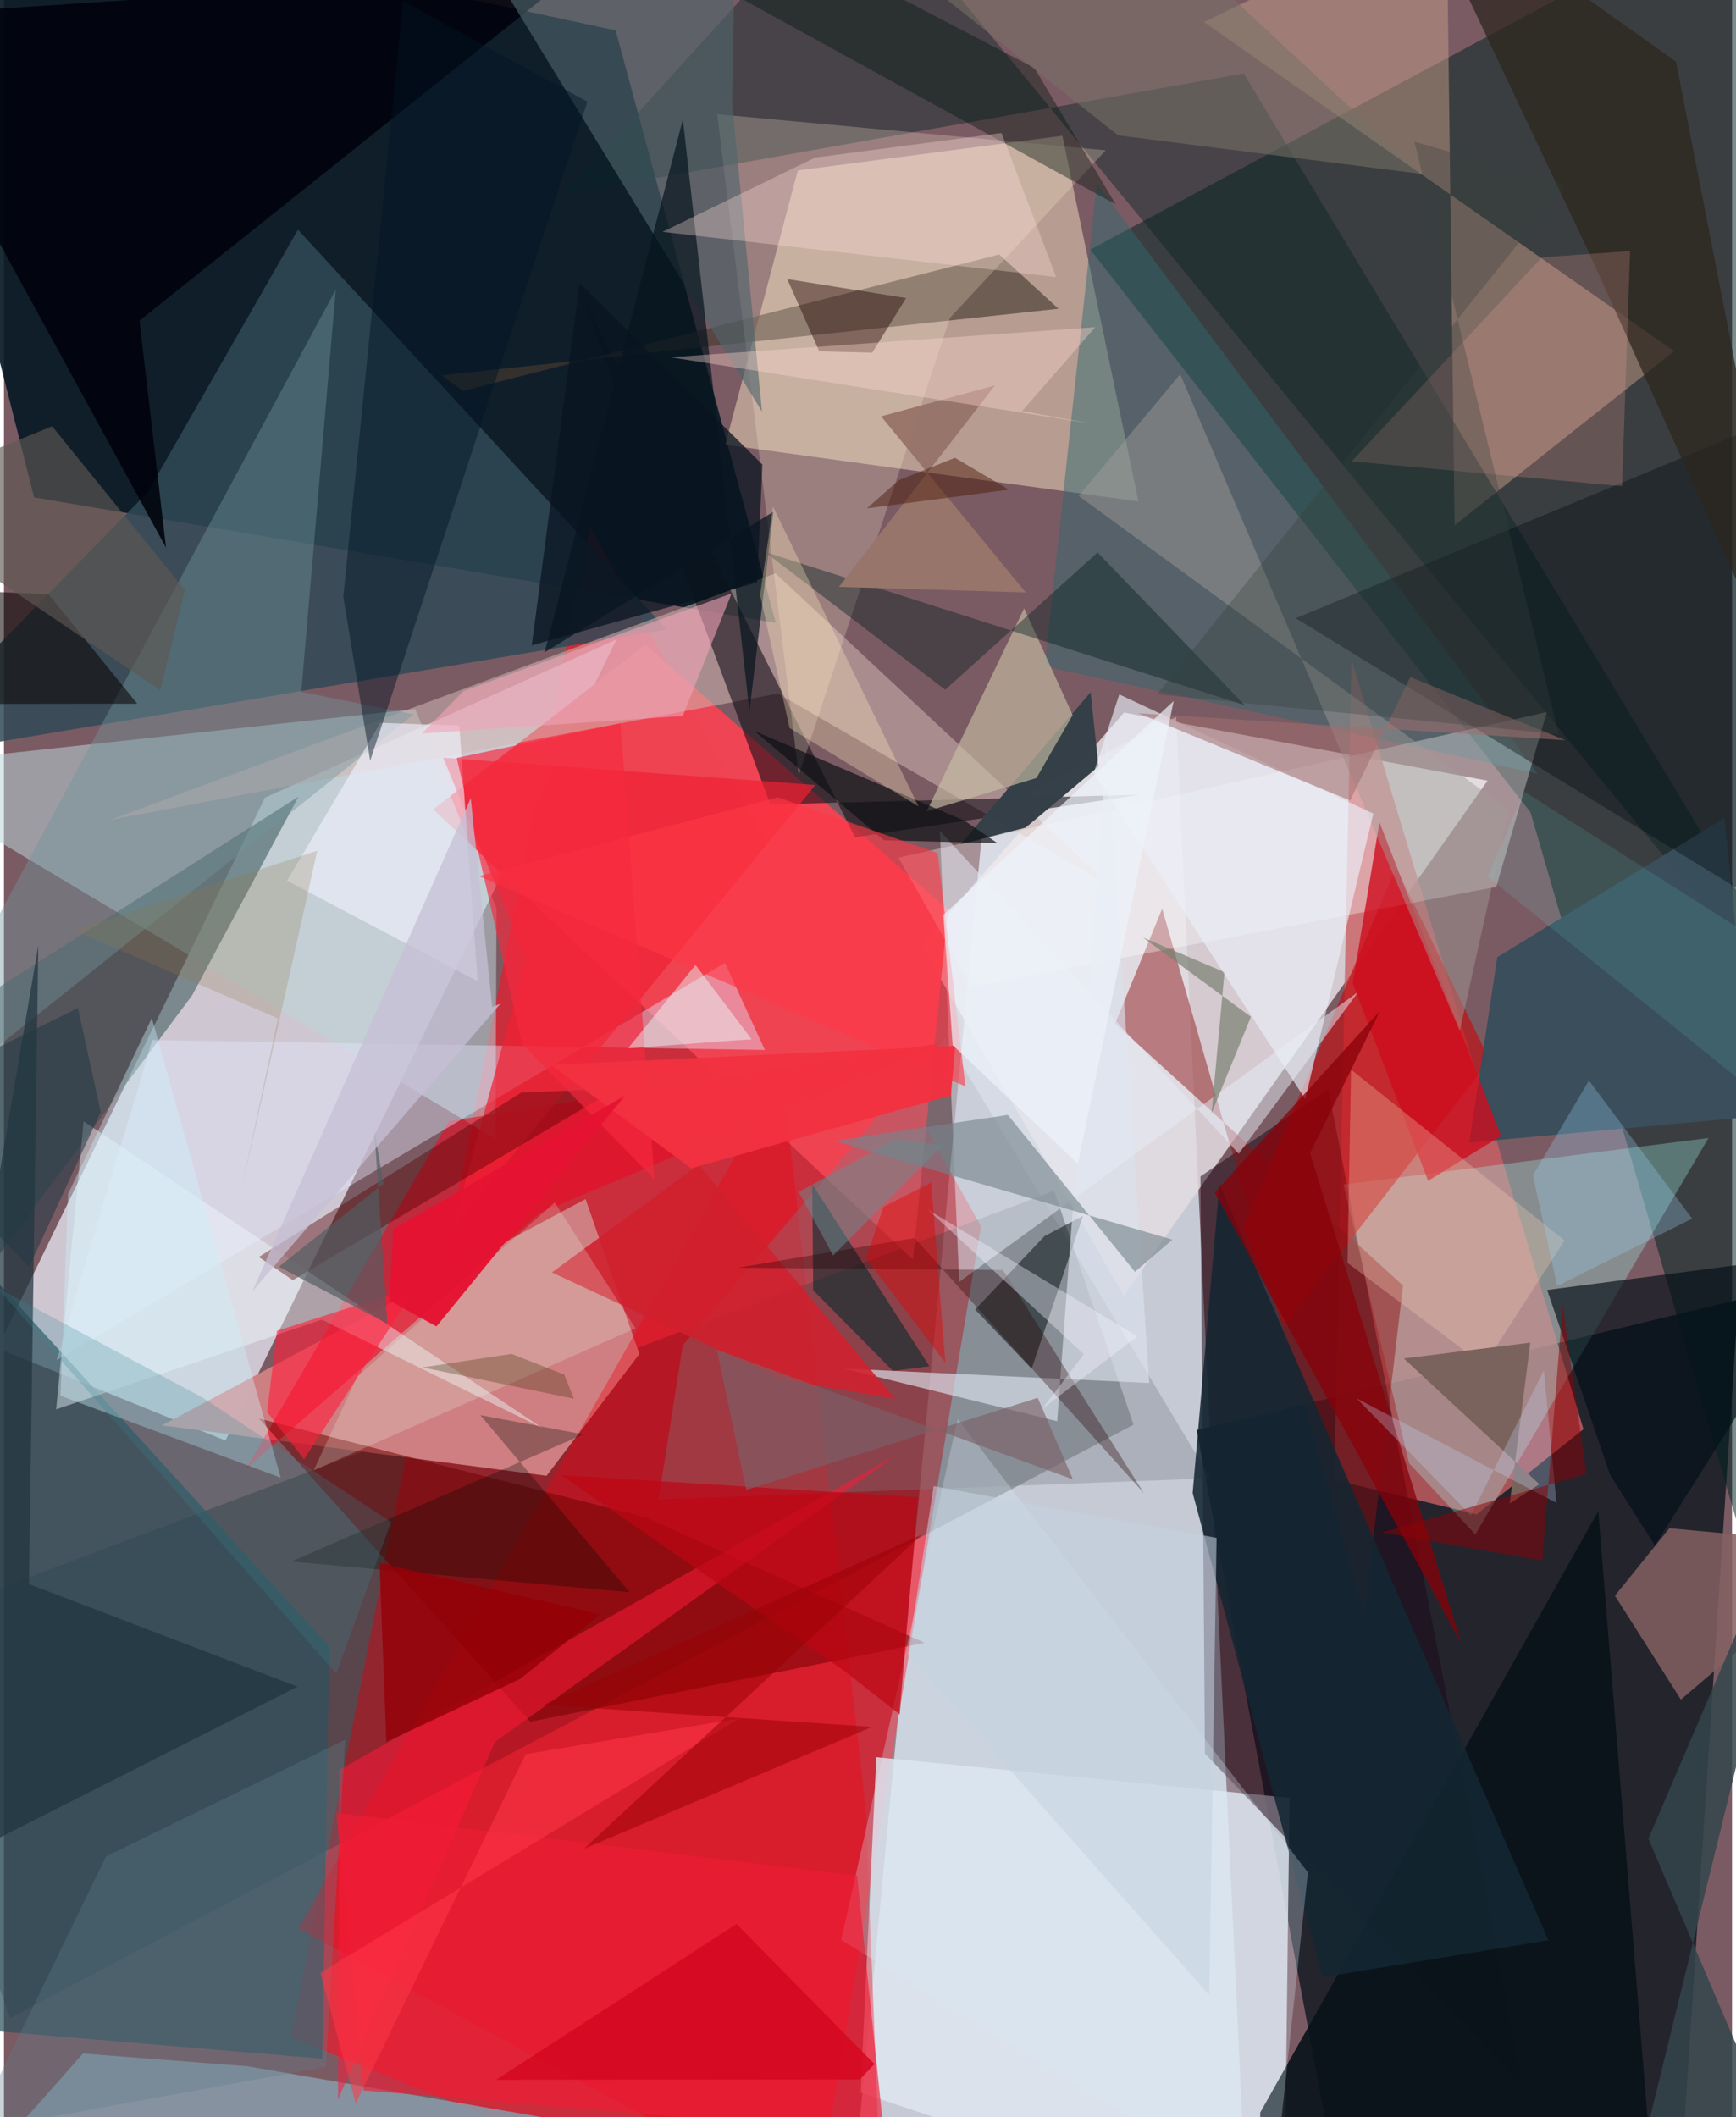 <svg xmlns="http://www.w3.org/2000/svg" width="228" height="278" viewBox="0 0 836 1024"><path fill="#7b5b63" d="M0 0h836v1024H0z"/><path fill="#c6ccd6" fill-opacity=".984" d="M599.548 1036.135l-32.464-689.417-93.162 48.2-61.998 652.62z"/><path fill="#061825" fill-opacity=".914" d="M-62-62l76.597 302.56 358.795 60.71L295.92 14.692z"/><path fill="#fd1022" fill-opacity=".604" d="M138.78 985.418L389.795 1086l82.85-492.866-189.057-338.371z"/><path fill="#f0f3ff" fill-opacity=".706" d="M126.268 385.769L-3.168 652.056l110.341 44.696L296.342 309.28z"/><path fill="#25252e" fill-opacity=".996" d="M838.974 628.626l-261.953 63.047L650.488 1086H809.1z"/><path fill="#e3dce1" fill-opacity=".859" d="M717.73 377.582L541.808 626.589 443.63 457.115l98.23-112.472z"/><path fill="#012421" fill-opacity=".522" d="M861.199 814.784L738.49 392.874l-212.95-272.15L866.11-62z"/><path fill="#fae6c5" fill-opacity=".471" d="M548.833 242.508l-36.81-176.86-127.976 16.797-35.099 132.659z"/><path fill="#cb6064" fill-opacity=".792" d="M712.414 732.469l51.713-41.215-112.229-372.419-8.329 396.843z"/><path fill="#001212" fill-opacity=".275" d="M2.93 976.09l543.534-287.004-38.417-113.107L-62 790.81z"/><path fill="#ee4453" fill-opacity=".992" d="M439.706 609.155l17.031-169.145-146.403-128.142-102.678 79.594z"/><path fill="#dfe6f0" fill-opacity=".824" d="M414.43 1012.09l204.887 68.867 2.616-211.419-199.913-19.633z"/><path fill="#cf8082" fill-opacity=".996" d="M281.356 579.939L76.457 689.399l186.03 24.385 44.902-58.873z"/><path fill="#bad5d8" fill-opacity=".537" d="M238.276 439.375l-39.32-96.456L-62 371.312 237.771 550.8z"/><path fill="#304957" fill-opacity=".847" d="M142.216 111.094L320.622 304.47l-378.061 63.575 126.927-129.93z"/><path fill="#1d0817" fill-opacity=".522" d="M578.837 568.993l2.16 279.157 153.683 160.404-93.997-481.74z"/><path fill="#c89e8a" fill-opacity=".486" d="M701.801 254.053l-3.927-299.931L580.49 10.655l227.524 159.202z"/><path fill="#062425" fill-opacity=".431" d="M270.891 94.04L412.504-62 898 530.038 599.752 35.532z"/><path fill="#a3fbf2" fill-opacity=".302" d="M824.593 550.414L711.796 742.128l-32.07-34.448-31.68-134.756z"/><path fill="#2d515d" fill-opacity=".714" d="M-62 555.619v421.906l216.024 18.21 3.347-199.374z"/><path fill="#d0b7b0" fill-opacity=".549" d="M51.05 396.655l323.356-61.207 160.725 92.965-161.866-151.099z"/><path fill="#ca0005" fill-opacity=".565" d="M619.263 641.164l99.484-128.315-45.248-93.396-73.902 174.501z"/><path fill="#0b0912" fill-opacity=".565" d="M549.698 384.383l-137.983 20.561-132.77-263.5 91.79 247.627z"/><path fill="#09131a" fill-opacity=".91" d="M796.925 1046.716l-189.265 38.302.086-63.268 163.547-290.853z"/><path fill="#f20012" fill-opacity=".361" d="M416.854 874.793l-40.42-355.63L142.39 932.771 425.183 1086z"/><path fill="#ea0c27" fill-opacity=".612" d="M116.966 710.6l142.318-123.99 195.272-82.217-239.293 37.864z"/><path fill="#8c1111" fill-opacity=".471" d="M537.558 495.006l22.747-55.455 97.85 340.68 18.683-158.421z"/><path fill="#2f696f" fill-opacity=".478" d="M528.673 88.783L741.97 374.216l-243.586-53.033 4.967 1.902z"/><path fill="#7a7e83" fill-opacity=".329" d="M328.36 650.765l-11.643 74.424L583.735 715 455.366 501.561z"/><path fill="#335154" fill-opacity=".533" d="M-62 515.3l13.074 154.065L91.055 481.371l51.397-96.024z"/><path fill="#6f0000" fill-opacity=".518" d="M254.65 832.756l190.745-38.171-134.817-60.651-187.153-47.816z"/><path fill="#fff" fill-opacity=".329" d="M721.952 428.947l24.451-84.552-313.659 70.43 35.359 62.339z"/><path fill="#e4e9fe" fill-opacity=".427" d="M25.542 657.791l323.227-192.077 19.343 42.127-296.361-4.763z"/><path fill="#473a30" fill-opacity=".643" d="M481.482 123.086l-259.476 65.977-10.254-7.544 298.39-32.19z"/><path fill="#889ba8" fill-opacity=".867" d="M38.238 993.232L-44.082 1086h663.055l-501.065-86.602z"/><path fill="#343f48" fill-opacity=".992" d="M494.27 400.286l35.251-29.596-3.826-35.885-62.852 73.482z"/><path fill="#fff1d6" fill-opacity=".239" d="M384.514 375.004l73.124-221.234 75.37-81.08-187.944-17.448z"/><path fill="#3a4e5b" fill-opacity=".988" d="M722.433 462.941l-13.566 89.71L847 539.998l-14.682-144.366z"/><path fill="#00030c" fill-opacity=".886" d="M78.4 264.882L-62 8.142l339.792-22.525L65.575 155.082z"/><path fill="#846162" fill-opacity=".851" d="M811.257 822.028L898 747.789l-92.288-8.638-26.353 32.647z"/><path fill="#000c0f" fill-opacity=".506" d="M497.173 662.002l24.81-73.889-18.597 9.755-33.567 35.502z"/><path fill="#70959b" fill-opacity=".412" d="M143.83 334.614l16.698-194.528L-62 553.274l260.241-207.73z"/><path fill="#000c10" fill-opacity=".384" d="M786.2 397.711l-161.276-98.677L898 185.557v280.32z"/><path fill="#c7bda3" fill-opacity=".655" d="M446.42 392.386l53.062-16.08 17.532-30.423-23.492-51.643z"/><path fill="#020f17" fill-opacity=".659" d="M746.56 623.914l141.618-18.54-89.501 142.14-21.747-34.35z"/><path fill="#ef2134" fill-opacity=".71" d="M212.482 366.474l40.083 97.16-35.366 130.376 175.344-214.343z"/><path fill="#effbff" fill-opacity=".439" d="M25.266 681.625l13.272-139.237 222.108 148.425-106.855-52.549z"/><path fill="#4f666c" fill-opacity=".624" d="M366.715 199.105L207.177-62h147.078l-1.989 112.207z"/><path fill="#dbe2ed" fill-opacity=".655" d="M406.166 661.9l147.894 7.013-20.409-309.526-24.133 328.014z"/><path fill="#07151e" fill-opacity=".706" d="M372.22 247.53l-11.57 96.355L328.43 57.76l-66.85 257.77z"/><path fill="#e6ecf5" fill-opacity=".51" d="M655.24 479.685l-57.88 78.333-144.566-156.095 9.315 218.069z"/><path fill="#f1f4ff" fill-opacity=".6" d="M229.153 474.64l-92.195-48.697 45.182-76.32 38.134 1.338z"/><path fill="#ce0d1f" fill-opacity=".796" d="M688.954 571.095l-36.465-95.561 12.948-77.857 58.85 151.778z"/><path fill="#132632" fill-opacity=".867" d="M575.062 722.091l12.958-149.325L747.156 938.45 637.85 956.29z"/><path fill="#001d1c" fill-opacity=".4" d="M529.071 267.212l-73.725 66.395-87.34-66.703 232.237 74.174z"/><path fill="#76848c" fill-opacity=".616" d="M401.522 551.834l163.73 47.746-18.11 15.558-61.49-75.892z"/><path fill="#223540" fill-opacity=".729" d="M12.09 766.138l129.93 49.663L-62 919.168l78.613-461.835z"/><path fill="#a19e98" fill-opacity=".459" d="M704.282 498.5l23.75-106.73-208.1-151.895 49.12-58.892z"/><path fill="#2d251e" fill-opacity=".729" d="M679.587-62l129.306 91.804 64.078 328.233-105.747-234.946z"/><path fill="#062b2d" fill-opacity=".596" d="M391.484 624.042l-.448-51.26 56.655 88.04-17.642 2.209z"/><path fill="#210000" fill-opacity=".42" d="M436.438 144.162l-16.382 26.41-25.662-.628-15.464-34.979z"/><path fill="#530000" fill-opacity=".412" d="M250.24 528.462l46.298-2.017-156.8 92.718-16.456-11.192z"/><path fill="#ffa7a0" fill-opacity=".212" d="M744.007 124.464l-91.99 98.658 130.766 12.015 3.899-113.713z"/><path fill="#01140d" fill-opacity=".404" d="M537.847 98.845L324.26-18.535 316.741-62l181.736 94.847z"/><path fill="#d0202d" fill-opacity=".886" d="M336.073 563.382l95.11 113.244-55.078-9.482L265.07 615.42z"/><path fill="#fd1939" fill-opacity=".537" d="M237.532 842.49L431.94 703.515 162.22 856.062l-.63 159.382z"/><path fill="#f4d0b5" fill-opacity=".294" d="M754.976 599.976l-103.278-82.65-1.724 93.489 66.048 49.541z"/><path fill="#0f1115" fill-opacity=".706" d="M425.776 406.43l-62.857-52.936 101.752 43.448 16.034 10.924z"/><path fill="#cceffb" fill-opacity=".396" d="M31.048 577.406L71.543 492.4l62.348 222.305-106.55-39.63z"/><path fill="#798070" fill-opacity=".694" d="M590.454 470.2l-6.272 68.283 19.052-46.674-52.113-38.313z"/><path fill="#ff1e3a" fill-opacity=".608" d="M199.795 622.097l-54.626 83.735-17.864-22.898 4.753-39.247z"/><path fill="#090301" fill-opacity=".549" d="M21.543 287.449L-62 283.716v56.814l126.491-.174z"/><path fill="#7a635d" fill-opacity=".992" d="M677.2 657.04l65.604 60.813-14.33 9.29 9.933-77.767z"/><path fill="#e8fdea" fill-opacity=".216" d="M305.514 642.466l-155.682 68.716 21.151-45.467 95.457-84.11z"/><path fill="#ebeff9" fill-opacity=".647" d="M527.24 373.642l12.327-37.78 122.892 57.66L629.5 531.573z"/><path fill="#34454c" fill-opacity=".851" d="M781.158 1086l93.782-382.255-79.4 185.57 73.349 172.064z"/><path fill="#890009" fill-opacity=".745" d="M665.707 488.93l-33.834 68.797L704.941 794.7 585.714 576.78z"/><path fill="#daebf9" fill-opacity=".286" d="M613.562 1066.177l17.267-160.56L461.39 686.391 405.034 938.3z"/><path fill="#ff3747" fill-opacity=".616" d="M451.714 412.584L465.14 525.45 229.815 423.736l144.61-38.073z"/><path fill="#001424" fill-opacity=".459" d="M282.256 49.17L193.123.62l-28.958 287.996 13.001 79.323z"/><path fill="#ffe1db" fill-opacity=".325" d="M318.612 112.14l73.855-35.936 90.123-11.873 26.432 69.66z"/><path fill="#607f8b" fill-opacity=".329" d="M155.724 999.606l-170.84 31.105 64.493-132.8 115.71-56.466z"/><path fill="#ee1d36" fill-opacity=".643" d="M412.694 907.177l13.042 125.032-251.757-21.15-13.199-134.264z"/><path fill="#98756a" fill-opacity=".992" d="M424.327 201.378l69.96 85.152-90.327-2.684 75.455-97.419z"/><path fill="#a06d6d" fill-opacity=".549" d="M755.444 358.033l-206.726-13.062 102.544 42.213 29.07-59.69z"/><path fill="#ffdad1" fill-opacity=".373" d="M527.44 205.138l-34.866-6.35 35.365-40.535-205.535 14.533z"/><path fill="#090a00" fill-opacity=".298" d="M230.46 684.44l72.255 85.677-163.69-14.85 141.32-61.5z"/><path fill="#9fd7fb" fill-opacity=".275" d="M766.76 522.61l49.932 66.797-65.26 32.616-11.765-53.541z"/><path fill="#f52a3e" fill-opacity=".663" d="M219.045 366.578l79.23-16.757 16.419 220.643-64.092-65.676z"/><path fill="#091520" fill-opacity=".749" d="M278.498 136.882l88.395 87.798-2.509 57.033-109.06 30.433z"/><path fill="#feeebc" fill-opacity=".318" d="M442.407 390.005l-70.376-144.97-6.232 42.714 14.247 64.362z"/><path fill="#bd0714" fill-opacity=".698" d="M433.327 829.19l8.816-105.023-172.65-10.74 137.571 95.1z"/><path fill="#358993" fill-opacity=".247" d="M187.23 736.197l-91.035-60.16-99.453-53.225 164.01 186.648z"/><path fill="#f2a3b8" fill-opacity=".588" d="M202.178 354.775l126.206-8.468 23.635-59.283-129.688 47.207z"/><path fill="#250000" fill-opacity=".329" d="M440.565 598.779l-85.504 14.359 128.207 1.121 68.256 108.007z"/><path fill="#7c6167" fill-opacity=".631" d="M500.11 676.072l17.031 39.443-172.221-62.7 14.167 67.788z"/><path fill="#5d5753" fill-opacity=".643" d="M75.588 333.803L87.55 285.4l-64.225-79.22L-62 240.908z"/><path fill="#f4f4ff" fill-opacity=".369" d="M522.431 654.998l-20.172 26.42 46.057-35.04-101.291-61.233z"/><path fill="#f33141" fill-opacity=".965" d="M332.463 565.083l-67.8-50.056 195.564-9.203-2.114 23.984z"/><path fill="#777166" fill-opacity=".557" d="M583.874-10.505L685.839 84.13l-146.87-18.65L378.058-62z"/><path fill="#edf4fb" fill-opacity=".694" d="M519.534 562.852l46.338-223.785-111.379 103.388 4.47 63.056z"/><path fill="#515d61" fill-opacity=".678" d="M185.48 640.212l-6.302-93.688 4.403 25.996-50.613 40.162z"/><path fill="#c5d7fe" fill-opacity=".278" d="M751.043 726.872l-6.052-64.133-35.33 70.199-55.262-56.582z"/><path fill="#c6d3e1" fill-opacity=".557" d="M583.095 964.944l3.53-221.127-136.87-25.032-12.53 81.47z"/><path fill="#900005" fill-opacity=".498" d="M754.053 631.29l11.493 81.622-98.88 28.284L744.2 754.88z"/><path fill="#e51331" fill-opacity=".976" d="M188.49 594.408l111.89-64.436-91.156 111.572-22.848-12.526z"/><path fill="#ebfafb" fill-opacity=".463" d="M361.736 502.722l-27.182-36.006-32.637 40.323 50.817-3.783z"/><path fill="#678b8f" fill-opacity=".506" d="M384.48 576.511l46.808-25.528 22.85 2.917-53.019 53.334z"/><path fill="#90784a" fill-opacity=".243" d="M132.545 492.61l-18.091 84.648 37.108-165.788-117.465 38.494z"/><path fill="#c6bfd5" fill-opacity=".737" d="M120.206 624.519l120.026-139.091-4.032 1.59-10.378-100.934z"/><path fill="#940007" fill-opacity=".808" d="M184.979 842.55l-3.275-86.649 106.81 24.923-38.733 31.181z"/><path fill="#66f6ef" fill-opacity=".114" d="M735.382 382.839L898 486.329l-45.686 46.155-134.435-108.43z"/><path fill="#343e3c" fill-opacity=".31" d="M755.296 89.45l-72.983-20.937 69.797 286.635-194.293-19.333z"/><path fill="#d50821" fill-opacity=".878" d="M421.15 998.299l-66.781-67.732-116.25 75.346 175.901-.17z"/><path fill="#e50000" fill-opacity=".412" d="M425.5 583.692l23.088-11.718 6.806 87.065-38.361-50.5z"/><path fill="#382b03" fill-opacity=".29" d="M271.072 664.861l4.677 11.658-73.227-15.162 43.062-6.528z"/><path fill="#223944" fill-opacity=".549" d="M-62 535.822l74.207 76.942 34.611-74.923-11.021-50.331z"/><path fill="#ff3848" fill-opacity=".545" d="M153.055 954.198l17.118 63.183 82.205-168.983 103.332-17.254z"/><path fill="#471806" fill-opacity=".455" d="M432.962 232.205l27.109-10.787 26.137 15.42-68.748 9.03z"/><path fill="#9a0004" fill-opacity=".51" d="M444.173 742.155l-183.162 82.424 158.969 10.648-139.319 58.922z"/></svg>